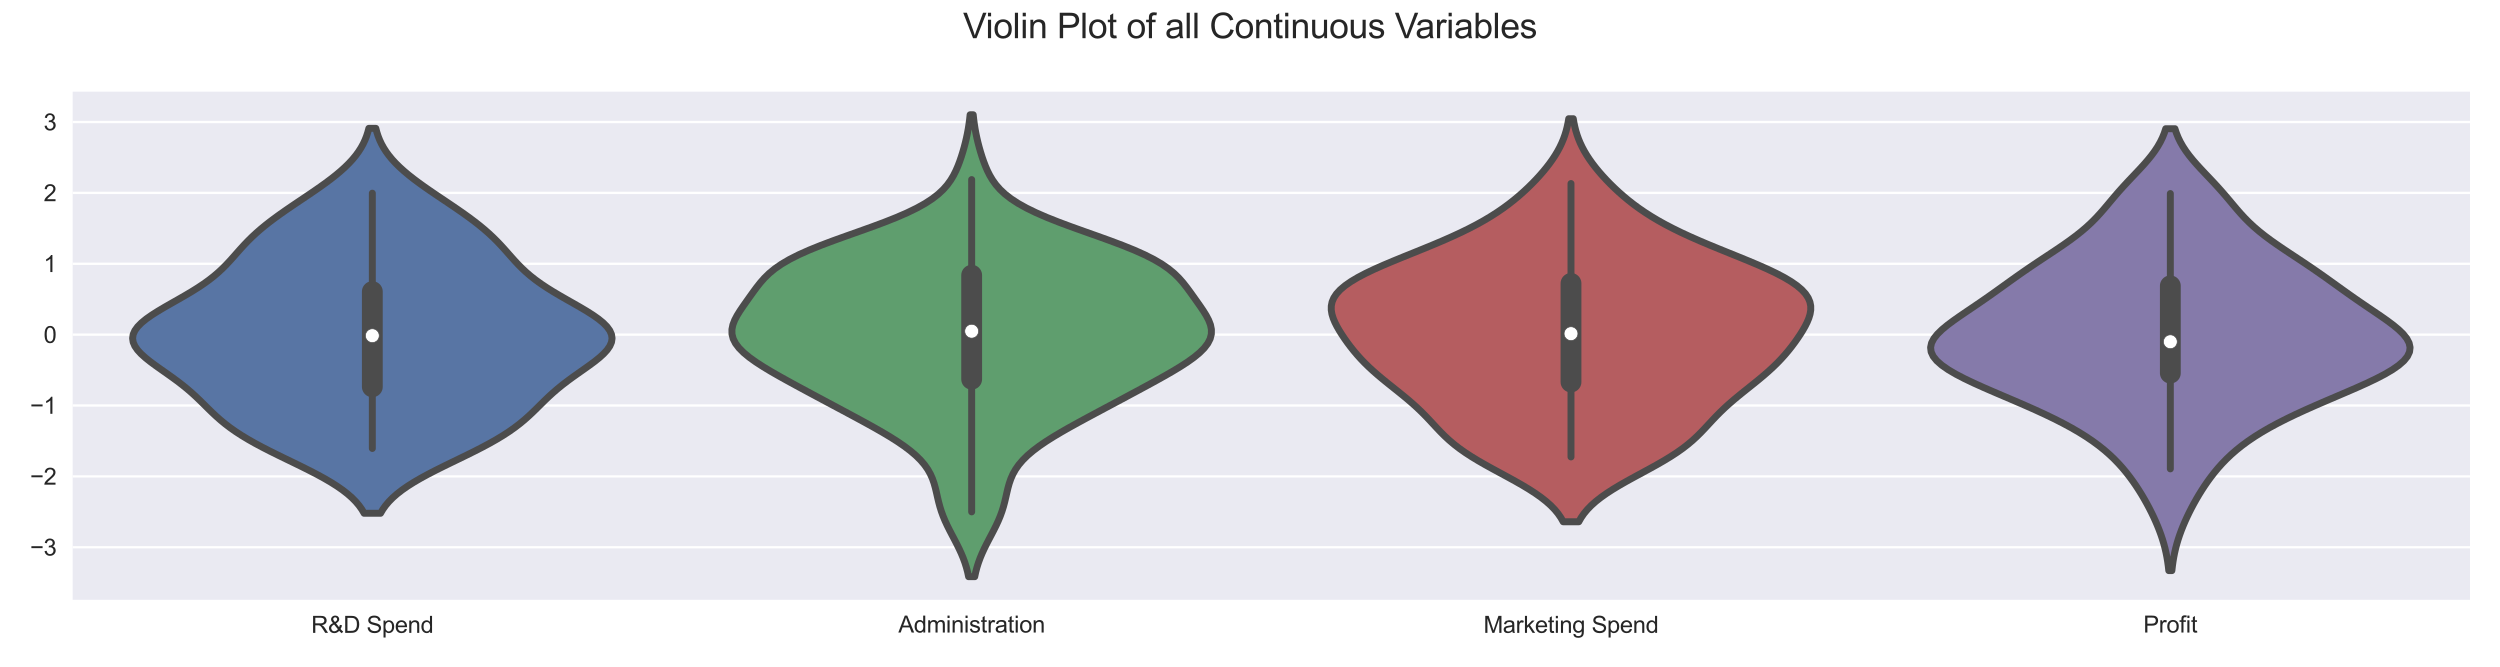 <?xml version="1.0" encoding="utf-8" standalone="no"?>
<!DOCTYPE svg PUBLIC "-//W3C//DTD SVG 1.1//EN"
  "http://www.w3.org/Graphics/SVG/1.1/DTD/svg11.dtd">
<svg height="288pt" version="1.1" viewBox="0 0 1080 288" width="1080pt" xmlns="http://www.w3.org/2000/svg" xmlns:xlink="http://www.w3.org/1999/xlink">
 <defs>
  <style type="text/css">*{stroke-linecap:butt;stroke-linejoin:round;}</style>
 </defs>
 <g id="figure_1">
  <g id="patch_1">
   <path d="M 0 288 
L 1080 288 
L 1080 0 
L 0 0 
z
" style="fill:#ffffff;"/>
  </g>
  <g id="axes_1">
   <g id="patch_2">
    <path d="M 31.39 259.108 
L 1067.04 259.108 
L 1067.04 39.6 
L 31.39 39.6 
z
" style="fill:#eaeaf2;"/>
   </g>
   <g id="matplotlib.axis_1">
    <g id="xtick_1">
     <g id="text_1">
      <!-- R&amp;D Spend -->
      <g style="fill:#262626;" transform="translate(134.443 273.387)scale(0.1 -0.1)">
       <defs>
        <path d="M 503 0 
L 503 4581 
L 2534 4581 
Q 3147 4581 3465 4457 
Q 3784 4334 3975 4021 
Q 4166 3709 4166 3331 
Q 4166 2844 3850 2509 
Q 3534 2175 2875 2084 
Q 3116 1969 3241 1856 
Q 3506 1613 3744 1247 
L 4541 0 
L 3778 0 
L 3172 953 
Q 2906 1366 2734 1584 
Q 2563 1803 2427 1890 
Q 2291 1978 2150 2013 
Q 2047 2034 1813 2034 
L 1109 2034 
L 1109 0 
L 503 0 
z
M 1109 2559 
L 2413 2559 
Q 2828 2559 3062 2645 
Q 3297 2731 3419 2920 
Q 3541 3109 3541 3331 
Q 3541 3656 3305 3865 
Q 3069 4075 2559 4075 
L 1109 4075 
L 1109 2559 
z
" id="ArialMT-52" transform="scale(0.016)"/>
        <path d="M 3041 541 
Q 2763 231 2434 76 
Q 2106 -78 1725 -78 
Q 1022 -78 609 397 
Q 275 784 275 1263 
Q 275 1688 548 2030 
Q 822 2372 1366 2631 
Q 1056 2988 953 3209 
Q 850 3431 850 3638 
Q 850 4050 1173 4354 
Q 1497 4659 1988 4659 
Q 2456 4659 2754 4371 
Q 3053 4084 3053 3681 
Q 3053 3028 2188 2566 
L 3009 1519 
Q 3150 1794 3228 2156 
L 3813 2031 
Q 3663 1431 3406 1044 
Q 3722 625 4122 341 
L 3744 -106 
Q 3403 113 3041 541 
z
M 1897 2928 
Q 2263 3144 2370 3306 
Q 2478 3469 2478 3666 
Q 2478 3900 2329 4048 
Q 2181 4197 1959 4197 
Q 1731 4197 1579 4050 
Q 1428 3903 1428 3691 
Q 1428 3584 1483 3467 
Q 1538 3350 1647 3219 
L 1897 2928 
z
M 2688 984 
L 1656 2263 
Q 1200 1991 1040 1758 
Q 881 1525 881 1297 
Q 881 1019 1103 719 
Q 1325 419 1731 419 
Q 1984 419 2254 576 
Q 2525 734 2688 984 
z
" id="ArialMT-26" transform="scale(0.016)"/>
        <path d="M 494 0 
L 494 4581 
L 2072 4581 
Q 2606 4581 2888 4516 
Q 3281 4425 3559 4188 
Q 3922 3881 4101 3404 
Q 4281 2928 4281 2316 
Q 4281 1794 4159 1391 
Q 4038 988 3847 723 
Q 3656 459 3429 307 
Q 3203 156 2883 78 
Q 2563 0 2147 0 
L 494 0 
z
M 1100 541 
L 2078 541 
Q 2531 541 2789 625 
Q 3047 709 3200 863 
Q 3416 1078 3536 1442 
Q 3656 1806 3656 2325 
Q 3656 3044 3420 3430 
Q 3184 3816 2847 3947 
Q 2603 4041 2063 4041 
L 1100 4041 
L 1100 541 
z
" id="ArialMT-44" transform="scale(0.016)"/>
        <path id="ArialMT-20" transform="scale(0.016)"/>
        <path d="M 288 1472 
L 859 1522 
Q 900 1178 1048 958 
Q 1197 738 1509 602 
Q 1822 466 2213 466 
Q 2559 466 2825 569 
Q 3091 672 3220 851 
Q 3350 1031 3350 1244 
Q 3350 1459 3225 1620 
Q 3100 1781 2813 1891 
Q 2628 1963 1997 2114 
Q 1366 2266 1113 2400 
Q 784 2572 623 2826 
Q 463 3081 463 3397 
Q 463 3744 659 4045 
Q 856 4347 1234 4503 
Q 1613 4659 2075 4659 
Q 2584 4659 2973 4495 
Q 3363 4331 3572 4012 
Q 3781 3694 3797 3291 
L 3216 3247 
Q 3169 3681 2898 3903 
Q 2628 4125 2100 4125 
Q 1550 4125 1298 3923 
Q 1047 3722 1047 3438 
Q 1047 3191 1225 3031 
Q 1400 2872 2139 2705 
Q 2878 2538 3153 2413 
Q 3553 2228 3743 1945 
Q 3934 1663 3934 1294 
Q 3934 928 3725 604 
Q 3516 281 3123 101 
Q 2731 -78 2241 -78 
Q 1619 -78 1198 103 
Q 778 284 539 648 
Q 300 1013 288 1472 
z
" id="ArialMT-53" transform="scale(0.016)"/>
        <path d="M 422 -1272 
L 422 3319 
L 934 3319 
L 934 2888 
Q 1116 3141 1344 3267 
Q 1572 3394 1897 3394 
Q 2322 3394 2647 3175 
Q 2972 2956 3137 2557 
Q 3303 2159 3303 1684 
Q 3303 1175 3120 767 
Q 2938 359 2589 142 
Q 2241 -75 1856 -75 
Q 1575 -75 1351 44 
Q 1128 163 984 344 
L 984 -1272 
L 422 -1272 
z
M 931 1641 
Q 931 1000 1190 694 
Q 1450 388 1819 388 
Q 2194 388 2461 705 
Q 2728 1022 2728 1688 
Q 2728 2322 2467 2637 
Q 2206 2953 1844 2953 
Q 1484 2953 1207 2617 
Q 931 2281 931 1641 
z
" id="ArialMT-70" transform="scale(0.016)"/>
        <path d="M 2694 1069 
L 3275 997 
Q 3138 488 2766 206 
Q 2394 -75 1816 -75 
Q 1088 -75 661 373 
Q 234 822 234 1631 
Q 234 2469 665 2931 
Q 1097 3394 1784 3394 
Q 2450 3394 2872 2941 
Q 3294 2488 3294 1666 
Q 3294 1616 3291 1516 
L 816 1516 
Q 847 969 1125 678 
Q 1403 388 1819 388 
Q 2128 388 2347 550 
Q 2566 713 2694 1069 
z
M 847 1978 
L 2700 1978 
Q 2663 2397 2488 2606 
Q 2219 2931 1791 2931 
Q 1403 2931 1139 2672 
Q 875 2413 847 1978 
z
" id="ArialMT-65" transform="scale(0.016)"/>
        <path d="M 422 0 
L 422 3319 
L 928 3319 
L 928 2847 
Q 1294 3394 1984 3394 
Q 2284 3394 2536 3286 
Q 2788 3178 2913 3003 
Q 3038 2828 3088 2588 
Q 3119 2431 3119 2041 
L 3119 0 
L 2556 0 
L 2556 2019 
Q 2556 2363 2490 2533 
Q 2425 2703 2258 2804 
Q 2091 2906 1866 2906 
Q 1506 2906 1245 2678 
Q 984 2450 984 1813 
L 984 0 
L 422 0 
z
" id="ArialMT-6e" transform="scale(0.016)"/>
        <path d="M 2575 0 
L 2575 419 
Q 2259 -75 1647 -75 
Q 1250 -75 917 144 
Q 584 363 401 755 
Q 219 1147 219 1656 
Q 219 2153 384 2558 
Q 550 2963 881 3178 
Q 1213 3394 1622 3394 
Q 1922 3394 2156 3267 
Q 2391 3141 2538 2938 
L 2538 4581 
L 3097 4581 
L 3097 0 
L 2575 0 
z
M 797 1656 
Q 797 1019 1065 703 
Q 1334 388 1700 388 
Q 2069 388 2326 689 
Q 2584 991 2584 1609 
Q 2584 2291 2321 2609 
Q 2059 2928 1675 2928 
Q 1300 2928 1048 2622 
Q 797 2316 797 1656 
z
" id="ArialMT-64" transform="scale(0.016)"/>
       </defs>
       <use xlink:href="#ArialMT-52"/>
       <use x="72.217" xlink:href="#ArialMT-26"/>
       <use x="138.916" xlink:href="#ArialMT-44"/>
       <use x="211.133" xlink:href="#ArialMT-20"/>
       <use x="238.916" xlink:href="#ArialMT-53"/>
       <use x="305.615" xlink:href="#ArialMT-70"/>
       <use x="361.23" xlink:href="#ArialMT-65"/>
       <use x="416.846" xlink:href="#ArialMT-6e"/>
       <use x="472.461" xlink:href="#ArialMT-64"/>
      </g>
     </g>
    </g>
    <g id="xtick_2">
     <g id="text_2">
      <!-- Administration -->
      <g style="fill:#262626;" transform="translate(388.081 273.265)scale(0.1 -0.1)">
       <defs>
        <path d="M -9 0 
L 1750 4581 
L 2403 4581 
L 4278 0 
L 3588 0 
L 3053 1388 
L 1138 1388 
L 634 0 
L -9 0 
z
M 1313 1881 
L 2866 1881 
L 2388 3150 
Q 2169 3728 2063 4100 
Q 1975 3659 1816 3225 
L 1313 1881 
z
" id="ArialMT-41" transform="scale(0.016)"/>
        <path d="M 422 0 
L 422 3319 
L 925 3319 
L 925 2853 
Q 1081 3097 1340 3245 
Q 1600 3394 1931 3394 
Q 2300 3394 2536 3241 
Q 2772 3088 2869 2813 
Q 3263 3394 3894 3394 
Q 4388 3394 4653 3120 
Q 4919 2847 4919 2278 
L 4919 0 
L 4359 0 
L 4359 2091 
Q 4359 2428 4304 2576 
Q 4250 2725 4106 2815 
Q 3963 2906 3769 2906 
Q 3419 2906 3187 2673 
Q 2956 2441 2956 1928 
L 2956 0 
L 2394 0 
L 2394 2156 
Q 2394 2531 2256 2718 
Q 2119 2906 1806 2906 
Q 1569 2906 1367 2781 
Q 1166 2656 1075 2415 
Q 984 2175 984 1722 
L 984 0 
L 422 0 
z
" id="ArialMT-6d" transform="scale(0.016)"/>
        <path d="M 425 3934 
L 425 4581 
L 988 4581 
L 988 3934 
L 425 3934 
z
M 425 0 
L 425 3319 
L 988 3319 
L 988 0 
L 425 0 
z
" id="ArialMT-69" transform="scale(0.016)"/>
        <path d="M 197 991 
L 753 1078 
Q 800 744 1014 566 
Q 1228 388 1613 388 
Q 2000 388 2187 545 
Q 2375 703 2375 916 
Q 2375 1106 2209 1216 
Q 2094 1291 1634 1406 
Q 1016 1563 777 1677 
Q 538 1791 414 1992 
Q 291 2194 291 2438 
Q 291 2659 392 2848 
Q 494 3038 669 3163 
Q 800 3259 1026 3326 
Q 1253 3394 1513 3394 
Q 1903 3394 2198 3281 
Q 2494 3169 2634 2976 
Q 2775 2784 2828 2463 
L 2278 2388 
Q 2241 2644 2061 2787 
Q 1881 2931 1553 2931 
Q 1166 2931 1000 2803 
Q 834 2675 834 2503 
Q 834 2394 903 2306 
Q 972 2216 1119 2156 
Q 1203 2125 1616 2013 
Q 2213 1853 2448 1751 
Q 2684 1650 2818 1456 
Q 2953 1263 2953 975 
Q 2953 694 2789 445 
Q 2625 197 2315 61 
Q 2006 -75 1616 -75 
Q 969 -75 630 194 
Q 291 463 197 991 
z
" id="ArialMT-73" transform="scale(0.016)"/>
        <path d="M 1650 503 
L 1731 6 
Q 1494 -44 1306 -44 
Q 1000 -44 831 53 
Q 663 150 594 308 
Q 525 466 525 972 
L 525 2881 
L 113 2881 
L 113 3319 
L 525 3319 
L 525 4141 
L 1084 4478 
L 1084 3319 
L 1650 3319 
L 1650 2881 
L 1084 2881 
L 1084 941 
Q 1084 700 1114 631 
Q 1144 563 1211 522 
Q 1278 481 1403 481 
Q 1497 481 1650 503 
z
" id="ArialMT-74" transform="scale(0.016)"/>
        <path d="M 416 0 
L 416 3319 
L 922 3319 
L 922 2816 
Q 1116 3169 1280 3281 
Q 1444 3394 1641 3394 
Q 1925 3394 2219 3213 
L 2025 2691 
Q 1819 2813 1613 2813 
Q 1428 2813 1281 2702 
Q 1134 2591 1072 2394 
Q 978 2094 978 1738 
L 978 0 
L 416 0 
z
" id="ArialMT-72" transform="scale(0.016)"/>
        <path d="M 2588 409 
Q 2275 144 1986 34 
Q 1697 -75 1366 -75 
Q 819 -75 525 192 
Q 231 459 231 875 
Q 231 1119 342 1320 
Q 453 1522 633 1644 
Q 813 1766 1038 1828 
Q 1203 1872 1538 1913 
Q 2219 1994 2541 2106 
Q 2544 2222 2544 2253 
Q 2544 2597 2384 2738 
Q 2169 2928 1744 2928 
Q 1347 2928 1158 2789 
Q 969 2650 878 2297 
L 328 2372 
Q 403 2725 575 2942 
Q 747 3159 1072 3276 
Q 1397 3394 1825 3394 
Q 2250 3394 2515 3294 
Q 2781 3194 2906 3042 
Q 3031 2891 3081 2659 
Q 3109 2516 3109 2141 
L 3109 1391 
Q 3109 606 3145 398 
Q 3181 191 3288 0 
L 2700 0 
Q 2613 175 2588 409 
z
M 2541 1666 
Q 2234 1541 1622 1453 
Q 1275 1403 1131 1340 
Q 988 1278 909 1158 
Q 831 1038 831 891 
Q 831 666 1001 516 
Q 1172 366 1500 366 
Q 1825 366 2078 508 
Q 2331 650 2450 897 
Q 2541 1088 2541 1459 
L 2541 1666 
z
" id="ArialMT-61" transform="scale(0.016)"/>
        <path d="M 213 1659 
Q 213 2581 725 3025 
Q 1153 3394 1769 3394 
Q 2453 3394 2887 2945 
Q 3322 2497 3322 1706 
Q 3322 1066 3130 698 
Q 2938 331 2570 128 
Q 2203 -75 1769 -75 
Q 1072 -75 642 372 
Q 213 819 213 1659 
z
M 791 1659 
Q 791 1022 1069 705 
Q 1347 388 1769 388 
Q 2188 388 2466 706 
Q 2744 1025 2744 1678 
Q 2744 2294 2464 2611 
Q 2184 2928 1769 2928 
Q 1347 2928 1069 2612 
Q 791 2297 791 1659 
z
" id="ArialMT-6f" transform="scale(0.016)"/>
       </defs>
       <use xlink:href="#ArialMT-41"/>
       <use x="66.699" xlink:href="#ArialMT-64"/>
       <use x="122.314" xlink:href="#ArialMT-6d"/>
       <use x="205.615" xlink:href="#ArialMT-69"/>
       <use x="227.832" xlink:href="#ArialMT-6e"/>
       <use x="283.447" xlink:href="#ArialMT-69"/>
       <use x="305.664" xlink:href="#ArialMT-73"/>
       <use x="355.664" xlink:href="#ArialMT-74"/>
       <use x="383.447" xlink:href="#ArialMT-72"/>
       <use x="416.748" xlink:href="#ArialMT-61"/>
       <use x="472.363" xlink:href="#ArialMT-74"/>
       <use x="500.146" xlink:href="#ArialMT-69"/>
       <use x="522.363" xlink:href="#ArialMT-6f"/>
       <use x="577.979" xlink:href="#ArialMT-6e"/>
      </g>
     </g>
    </g>
    <g id="xtick_3">
     <g id="text_3">
      <!-- Marketing Spend -->
      <g style="fill:#262626;" transform="translate(640.874 273.387)scale(0.1 -0.1)">
       <defs>
        <path d="M 475 0 
L 475 4581 
L 1388 4581 
L 2472 1338 
Q 2622 884 2691 659 
Q 2769 909 2934 1394 
L 4031 4581 
L 4847 4581 
L 4847 0 
L 4263 0 
L 4263 3834 
L 2931 0 
L 2384 0 
L 1059 3900 
L 1059 0 
L 475 0 
z
" id="ArialMT-4d" transform="scale(0.016)"/>
        <path d="M 425 0 
L 425 4581 
L 988 4581 
L 988 1969 
L 2319 3319 
L 3047 3319 
L 1778 2088 
L 3175 0 
L 2481 0 
L 1384 1697 
L 988 1316 
L 988 0 
L 425 0 
z
" id="ArialMT-6b" transform="scale(0.016)"/>
        <path d="M 319 -275 
L 866 -356 
Q 900 -609 1056 -725 
Q 1266 -881 1628 -881 
Q 2019 -881 2231 -725 
Q 2444 -569 2519 -288 
Q 2563 -116 2559 434 
Q 2191 0 1641 0 
Q 956 0 581 494 
Q 206 988 206 1678 
Q 206 2153 378 2554 
Q 550 2956 876 3175 
Q 1203 3394 1644 3394 
Q 2231 3394 2613 2919 
L 2613 3319 
L 3131 3319 
L 3131 450 
Q 3131 -325 2973 -648 
Q 2816 -972 2473 -1159 
Q 2131 -1347 1631 -1347 
Q 1038 -1347 672 -1080 
Q 306 -813 319 -275 
z
M 784 1719 
Q 784 1066 1043 766 
Q 1303 466 1694 466 
Q 2081 466 2343 764 
Q 2606 1063 2606 1700 
Q 2606 2309 2336 2618 
Q 2066 2928 1684 2928 
Q 1309 2928 1046 2623 
Q 784 2319 784 1719 
z
" id="ArialMT-67" transform="scale(0.016)"/>
       </defs>
       <use xlink:href="#ArialMT-4d"/>
       <use x="83.301" xlink:href="#ArialMT-61"/>
       <use x="138.916" xlink:href="#ArialMT-72"/>
       <use x="172.217" xlink:href="#ArialMT-6b"/>
       <use x="222.217" xlink:href="#ArialMT-65"/>
       <use x="277.832" xlink:href="#ArialMT-74"/>
       <use x="305.615" xlink:href="#ArialMT-69"/>
       <use x="327.832" xlink:href="#ArialMT-6e"/>
       <use x="383.447" xlink:href="#ArialMT-67"/>
       <use x="439.062" xlink:href="#ArialMT-20"/>
       <use x="466.846" xlink:href="#ArialMT-53"/>
       <use x="533.545" xlink:href="#ArialMT-70"/>
       <use x="589.16" xlink:href="#ArialMT-65"/>
       <use x="644.775" xlink:href="#ArialMT-6e"/>
       <use x="700.391" xlink:href="#ArialMT-64"/>
      </g>
     </g>
    </g>
    <g id="xtick_4">
     <g id="text_4">
      <!-- Profit -->
      <g style="fill:#262626;" transform="translate(925.914 273.265)scale(0.1 -0.1)">
       <defs>
        <path d="M 494 0 
L 494 4581 
L 2222 4581 
Q 2678 4581 2919 4538 
Q 3256 4481 3484 4323 
Q 3713 4166 3852 3881 
Q 3991 3597 3991 3256 
Q 3991 2672 3619 2267 
Q 3247 1863 2275 1863 
L 1100 1863 
L 1100 0 
L 494 0 
z
M 1100 2403 
L 2284 2403 
Q 2872 2403 3119 2622 
Q 3366 2841 3366 3238 
Q 3366 3525 3220 3729 
Q 3075 3934 2838 4000 
Q 2684 4041 2272 4041 
L 1100 4041 
L 1100 2403 
z
" id="ArialMT-50" transform="scale(0.016)"/>
        <path d="M 556 0 
L 556 2881 
L 59 2881 
L 59 3319 
L 556 3319 
L 556 3672 
Q 556 4006 616 4169 
Q 697 4388 901 4523 
Q 1106 4659 1475 4659 
Q 1713 4659 2000 4603 
L 1916 4113 
Q 1741 4144 1584 4144 
Q 1328 4144 1222 4034 
Q 1116 3925 1116 3625 
L 1116 3319 
L 1763 3319 
L 1763 2881 
L 1116 2881 
L 1116 0 
L 556 0 
z
" id="ArialMT-66" transform="scale(0.016)"/>
       </defs>
       <use xlink:href="#ArialMT-50"/>
       <use x="66.699" xlink:href="#ArialMT-72"/>
       <use x="100" xlink:href="#ArialMT-6f"/>
       <use x="155.615" xlink:href="#ArialMT-66"/>
       <use x="183.398" xlink:href="#ArialMT-69"/>
       <use x="205.615" xlink:href="#ArialMT-74"/>
      </g>
     </g>
    </g>
   </g>
   <g id="matplotlib.axis_2">
    <g id="ytick_1">
     <g id="line2d_1">
      <path clip-path="url(#pd5a4f7505c)" d="M 31.39 236.417 
L 1067.04 236.417 
" style="fill:none;stroke:#ffffff;stroke-linecap:round;"/>
     </g>
     <g id="text_5">
      <!-- −3 -->
      <g style="fill:#262626;" transform="translate(12.988 239.996)scale(0.1 -0.1)">
       <defs>
        <path d="M 3381 1997 
L 356 1997 
L 356 2522 
L 3381 2522 
L 3381 1997 
z
" id="ArialMT-2212" transform="scale(0.016)"/>
        <path d="M 269 1209 
L 831 1284 
Q 928 806 1161 595 
Q 1394 384 1728 384 
Q 2125 384 2398 659 
Q 2672 934 2672 1341 
Q 2672 1728 2419 1979 
Q 2166 2231 1775 2231 
Q 1616 2231 1378 2169 
L 1441 2663 
Q 1497 2656 1531 2656 
Q 1891 2656 2178 2843 
Q 2466 3031 2466 3422 
Q 2466 3731 2256 3934 
Q 2047 4138 1716 4138 
Q 1388 4138 1169 3931 
Q 950 3725 888 3313 
L 325 3413 
Q 428 3978 793 4289 
Q 1159 4600 1703 4600 
Q 2078 4600 2393 4439 
Q 2709 4278 2876 4000 
Q 3044 3722 3044 3409 
Q 3044 3113 2884 2869 
Q 2725 2625 2413 2481 
Q 2819 2388 3044 2092 
Q 3269 1797 3269 1353 
Q 3269 753 2831 336 
Q 2394 -81 1725 -81 
Q 1122 -81 723 278 
Q 325 638 269 1209 
z
" id="ArialMT-33" transform="scale(0.016)"/>
       </defs>
       <use xlink:href="#ArialMT-2212"/>
       <use x="58.398" xlink:href="#ArialMT-33"/>
      </g>
     </g>
    </g>
    <g id="ytick_2">
     <g id="line2d_2">
      <path clip-path="url(#pd5a4f7505c)" d="M 31.39 205.801 
L 1067.04 205.801 
" style="fill:none;stroke:#ffffff;stroke-linecap:round;"/>
     </g>
     <g id="text_6">
      <!-- −2 -->
      <g style="fill:#262626;" transform="translate(12.988 209.379)scale(0.1 -0.1)">
       <defs>
        <path d="M 3222 541 
L 3222 0 
L 194 0 
Q 188 203 259 391 
Q 375 700 629 1000 
Q 884 1300 1366 1694 
Q 2113 2306 2375 2664 
Q 2638 3022 2638 3341 
Q 2638 3675 2398 3904 
Q 2159 4134 1775 4134 
Q 1369 4134 1125 3890 
Q 881 3647 878 3216 
L 300 3275 
Q 359 3922 746 4261 
Q 1134 4600 1788 4600 
Q 2447 4600 2831 4234 
Q 3216 3869 3216 3328 
Q 3216 3053 3103 2787 
Q 2991 2522 2730 2228 
Q 2469 1934 1863 1422 
Q 1356 997 1212 845 
Q 1069 694 975 541 
L 3222 541 
z
" id="ArialMT-32" transform="scale(0.016)"/>
       </defs>
       <use xlink:href="#ArialMT-2212"/>
       <use x="58.398" xlink:href="#ArialMT-32"/>
      </g>
     </g>
    </g>
    <g id="ytick_3">
     <g id="line2d_3">
      <path clip-path="url(#pd5a4f7505c)" d="M 31.39 175.184 
L 1067.04 175.184 
" style="fill:none;stroke:#ffffff;stroke-linecap:round;"/>
     </g>
     <g id="text_7">
      <!-- −1 -->
      <g style="fill:#262626;" transform="translate(12.988 178.763)scale(0.1 -0.1)">
       <defs>
        <path d="M 2384 0 
L 1822 0 
L 1822 3584 
Q 1619 3391 1289 3197 
Q 959 3003 697 2906 
L 697 3450 
Q 1169 3672 1522 3987 
Q 1875 4303 2022 4600 
L 2384 4600 
L 2384 0 
z
" id="ArialMT-31" transform="scale(0.016)"/>
       </defs>
       <use xlink:href="#ArialMT-2212"/>
       <use x="58.398" xlink:href="#ArialMT-31"/>
      </g>
     </g>
    </g>
    <g id="ytick_4">
     <g id="line2d_4">
      <path clip-path="url(#pd5a4f7505c)" d="M 31.39 144.567 
L 1067.04 144.567 
" style="fill:none;stroke:#ffffff;stroke-linecap:round;"/>
     </g>
     <g id="text_8">
      <!-- 0 -->
      <g style="fill:#262626;" transform="translate(18.829 148.146)scale(0.1 -0.1)">
       <defs>
        <path d="M 266 2259 
Q 266 3072 433 3567 
Q 600 4063 929 4331 
Q 1259 4600 1759 4600 
Q 2128 4600 2406 4451 
Q 2684 4303 2865 4023 
Q 3047 3744 3150 3342 
Q 3253 2941 3253 2259 
Q 3253 1453 3087 958 
Q 2922 463 2592 192 
Q 2263 -78 1759 -78 
Q 1097 -78 719 397 
Q 266 969 266 2259 
z
M 844 2259 
Q 844 1131 1108 757 
Q 1372 384 1759 384 
Q 2147 384 2411 759 
Q 2675 1134 2675 2259 
Q 2675 3391 2411 3762 
Q 2147 4134 1753 4134 
Q 1366 4134 1134 3806 
Q 844 3388 844 2259 
z
" id="ArialMT-30" transform="scale(0.016)"/>
       </defs>
       <use xlink:href="#ArialMT-30"/>
      </g>
     </g>
    </g>
    <g id="ytick_5">
     <g id="line2d_5">
      <path clip-path="url(#pd5a4f7505c)" d="M 31.39 113.95 
L 1067.04 113.95 
" style="fill:none;stroke:#ffffff;stroke-linecap:round;"/>
     </g>
     <g id="text_9">
      <!-- 1 -->
      <g style="fill:#262626;" transform="translate(18.829 117.529)scale(0.1 -0.1)">
       <use xlink:href="#ArialMT-31"/>
      </g>
     </g>
    </g>
    <g id="ytick_6">
     <g id="line2d_6">
      <path clip-path="url(#pd5a4f7505c)" d="M 31.39 83.334 
L 1067.04 83.334 
" style="fill:none;stroke:#ffffff;stroke-linecap:round;"/>
     </g>
     <g id="text_10">
      <!-- 2 -->
      <g style="fill:#262626;" transform="translate(18.829 86.913)scale(0.1 -0.1)">
       <use xlink:href="#ArialMT-32"/>
      </g>
     </g>
    </g>
    <g id="ytick_7">
     <g id="line2d_7">
      <path clip-path="url(#pd5a4f7505c)" d="M 31.39 52.717 
L 1067.04 52.717 
" style="fill:none;stroke:#ffffff;stroke-linecap:round;"/>
     </g>
     <g id="text_11">
      <!-- 3 -->
      <g style="fill:#262626;" transform="translate(18.829 56.296)scale(0.1 -0.1)">
       <use xlink:href="#ArialMT-33"/>
      </g>
     </g>
    </g>
   </g>
   <g id="PolyCollection_1">
    <defs>
     <path d="M 164.387 -66.258 
L 157.306 -66.258 
L 156.313 -67.938 
L 155.116 -69.618 
L 153.696 -71.297 
L 152.037 -72.977 
L 150.127 -74.657 
L 147.962 -76.337 
L 145.543 -78.016 
L 142.882 -79.696 
L 139.998 -81.376 
L 136.918 -83.056 
L 133.676 -84.735 
L 130.314 -86.415 
L 126.876 -88.095 
L 123.409 -89.774 
L 119.962 -91.454 
L 116.578 -93.134 
L 113.301 -94.814 
L 110.164 -96.493 
L 107.196 -98.173 
L 104.415 -99.853 
L 101.83 -101.532 
L 99.441 -103.212 
L 97.239 -104.892 
L 95.203 -106.572 
L 93.308 -108.251 
L 91.519 -109.931 
L 89.798 -111.611 
L 88.105 -113.29 
L 86.399 -114.97 
L 84.642 -116.65 
L 82.801 -118.33 
L 80.852 -120.009 
L 78.784 -121.689 
L 76.597 -123.369 
L 74.306 -125.049 
L 71.942 -126.728 
L 69.548 -128.408 
L 67.183 -130.088 
L 64.914 -131.767 
L 62.813 -133.447 
L 60.956 -135.127 
L 59.415 -136.807 
L 58.256 -138.486 
L 57.532 -140.166 
L 57.281 -141.846 
L 57.525 -143.525 
L 58.266 -145.205 
L 59.485 -146.885 
L 61.15 -148.565 
L 63.208 -150.244 
L 65.598 -151.924 
L 68.246 -153.604 
L 71.075 -155.284 
L 74.009 -156.963 
L 76.972 -158.643 
L 79.899 -160.323 
L 82.731 -162.002 
L 85.425 -163.682 
L 87.947 -165.362 
L 90.283 -167.042 
L 92.427 -168.721 
L 94.389 -170.401 
L 96.189 -172.081 
L 97.855 -173.76 
L 99.422 -175.44 
L 100.926 -177.12 
L 102.407 -178.8 
L 103.899 -180.479 
L 105.434 -182.159 
L 107.041 -183.839 
L 108.738 -185.518 
L 110.541 -187.198 
L 112.457 -188.878 
L 114.486 -190.558 
L 116.626 -192.237 
L 118.867 -193.917 
L 121.196 -195.597 
L 123.597 -197.277 
L 126.054 -198.956 
L 128.544 -200.636 
L 131.049 -202.316 
L 133.545 -203.995 
L 136.011 -205.675 
L 138.424 -207.355 
L 140.763 -209.035 
L 143.008 -210.714 
L 145.14 -212.394 
L 147.144 -214.074 
L 149.006 -215.753 
L 150.717 -217.433 
L 152.269 -219.113 
L 153.66 -220.793 
L 154.891 -222.472 
L 155.967 -224.152 
L 156.894 -225.832 
L 157.683 -227.511 
L 158.344 -229.191 
L 158.891 -230.871 
L 159.338 -232.551 
L 162.355 -232.551 
L 162.355 -232.551 
L 162.801 -230.871 
L 163.348 -229.191 
L 164.01 -227.511 
L 164.798 -225.832 
L 165.726 -224.152 
L 166.801 -222.472 
L 168.032 -220.793 
L 169.424 -219.113 
L 170.976 -217.433 
L 172.686 -215.753 
L 174.548 -214.074 
L 176.552 -212.394 
L 178.685 -210.714 
L 180.93 -209.035 
L 183.269 -207.355 
L 185.682 -205.675 
L 188.147 -203.995 
L 190.644 -202.316 
L 193.148 -200.636 
L 195.639 -198.956 
L 198.095 -197.277 
L 200.497 -195.597 
L 202.826 -193.917 
L 205.067 -192.237 
L 207.206 -190.558 
L 209.236 -188.878 
L 211.152 -187.198 
L 212.954 -185.518 
L 214.652 -183.839 
L 216.258 -182.159 
L 217.794 -180.479 
L 219.286 -178.8 
L 220.766 -177.12 
L 222.271 -175.44 
L 223.838 -173.76 
L 225.504 -172.081 
L 227.304 -170.401 
L 229.266 -168.721 
L 231.41 -167.042 
L 233.745 -165.362 
L 236.268 -163.682 
L 238.961 -162.002 
L 241.793 -160.323 
L 244.72 -158.643 
L 247.684 -156.963 
L 250.617 -155.284 
L 253.447 -153.604 
L 256.095 -151.924 
L 258.484 -150.244 
L 260.543 -148.565 
L 262.207 -146.885 
L 263.427 -145.205 
L 264.167 -143.525 
L 264.411 -141.846 
L 264.161 -140.166 
L 263.437 -138.486 
L 262.277 -136.807 
L 260.737 -135.127 
L 258.88 -133.447 
L 256.779 -131.767 
L 254.509 -130.088 
L 252.144 -128.408 
L 249.751 -126.728 
L 247.386 -125.049 
L 245.095 -123.369 
L 242.908 -121.689 
L 240.84 -120.009 
L 238.892 -118.33 
L 237.051 -116.65 
L 235.293 -114.97 
L 233.587 -113.29 
L 231.894 -111.611 
L 230.174 -109.931 
L 228.385 -108.251 
L 226.489 -106.572 
L 224.454 -104.892 
L 222.251 -103.212 
L 219.863 -101.532 
L 217.278 -99.853 
L 214.497 -98.173 
L 211.528 -96.493 
L 208.392 -94.814 
L 205.114 -93.134 
L 201.731 -91.454 
L 198.283 -89.774 
L 194.817 -88.095 
L 191.378 -86.415 
L 188.016 -84.735 
L 184.774 -83.056 
L 181.694 -81.376 
L 178.81 -79.696 
L 176.149 -78.016 
L 173.731 -76.337 
L 171.565 -74.657 
L 169.655 -72.977 
L 167.996 -71.297 
L 166.576 -69.618 
L 165.38 -67.938 
L 164.387 -66.258 
z
" id="m42eeb39d46" style="stroke:#4c4c4c;stroke-width:3;"/>
    </defs>
    <g clip-path="url(#pd5a4f7505c)">
     <use style="fill:#5875a4;stroke:#4c4c4c;stroke-width:3;" x="0" xlink:href="#m42eeb39d46" y="288"/>
    </g>
   </g>
   <g id="PolyCollection_2">
    <defs>
     <path d="M 421.078 -38.87 
L 418.44 -38.87 
L 418.005 -40.886 
L 417.472 -42.901 
L 416.837 -44.917 
L 416.096 -46.933 
L 415.256 -48.949 
L 414.327 -50.964 
L 413.328 -52.98 
L 412.283 -54.996 
L 411.22 -57.011 
L 410.171 -59.027 
L 409.168 -61.043 
L 408.237 -63.058 
L 407.4 -65.074 
L 406.666 -67.09 
L 406.036 -69.105 
L 405.496 -71.121 
L 405.017 -73.137 
L 404.561 -75.152 
L 404.08 -77.168 
L 403.518 -79.184 
L 402.818 -81.199 
L 401.925 -83.215 
L 400.79 -85.231 
L 399.372 -87.246 
L 397.645 -89.262 
L 395.595 -91.278 
L 393.224 -93.293 
L 390.55 -95.309 
L 387.599 -97.325 
L 384.409 -99.34 
L 381.024 -101.356 
L 377.489 -103.372 
L 373.847 -105.388 
L 370.134 -107.403 
L 366.382 -109.419 
L 362.611 -111.435 
L 358.836 -113.45 
L 355.064 -115.466 
L 351.299 -117.482 
L 347.548 -119.497 
L 343.819 -121.513 
L 340.13 -123.529 
L 336.51 -125.544 
L 333.001 -127.56 
L 329.658 -129.576 
L 326.545 -131.591 
L 323.732 -133.607 
L 321.289 -135.623 
L 319.278 -137.638 
L 317.748 -139.654 
L 316.727 -141.67 
L 316.217 -143.685 
L 316.194 -145.701 
L 316.607 -147.717 
L 317.387 -149.732 
L 318.448 -151.748 
L 319.702 -153.764 
L 321.07 -155.78 
L 322.489 -157.795 
L 323.923 -159.811 
L 325.368 -161.827 
L 326.854 -163.842 
L 328.443 -165.858 
L 330.218 -167.874 
L 332.278 -169.889 
L 334.721 -171.905 
L 337.631 -173.921 
L 341.067 -175.936 
L 345.051 -177.952 
L 349.564 -179.968 
L 354.546 -181.983 
L 359.897 -183.999 
L 365.487 -186.015 
L 371.169 -188.03 
L 376.787 -190.046 
L 382.197 -192.062 
L 387.273 -194.077 
L 391.915 -196.093 
L 396.059 -198.109 
L 399.675 -200.124 
L 402.765 -202.14 
L 405.359 -204.156 
L 407.508 -206.172 
L 409.275 -208.187 
L 410.727 -210.203 
L 411.93 -212.219 
L 412.943 -214.234 
L 413.816 -216.25 
L 414.586 -218.266 
L 415.278 -220.281 
L 415.908 -222.297 
L 416.486 -224.313 
L 417.013 -226.328 
L 417.49 -228.344 
L 417.914 -230.36 
L 418.285 -232.375 
L 418.602 -234.391 
L 418.869 -236.407 
L 419.087 -238.422 
L 420.431 -238.422 
L 420.431 -238.422 
L 420.649 -236.407 
L 420.915 -234.391 
L 421.233 -232.375 
L 421.604 -230.36 
L 422.028 -228.344 
L 422.504 -226.328 
L 423.032 -224.313 
L 423.609 -222.297 
L 424.24 -220.281 
L 424.932 -218.266 
L 425.701 -216.25 
L 426.574 -214.234 
L 427.588 -212.219 
L 428.791 -210.203 
L 430.243 -208.187 
L 432.009 -206.172 
L 434.158 -204.156 
L 436.753 -202.14 
L 439.843 -200.124 
L 443.459 -198.109 
L 447.603 -196.093 
L 452.245 -194.077 
L 457.32 -192.062 
L 462.73 -190.046 
L 468.349 -188.03 
L 474.03 -186.015 
L 479.62 -183.999 
L 484.971 -181.983 
L 489.953 -179.968 
L 494.467 -177.952 
L 498.451 -175.936 
L 501.887 -173.921 
L 504.797 -171.905 
L 507.239 -169.889 
L 509.299 -167.874 
L 511.075 -165.858 
L 512.663 -163.842 
L 514.149 -161.827 
L 515.594 -159.811 
L 517.028 -157.795 
L 518.447 -155.78 
L 519.815 -153.764 
L 521.07 -151.748 
L 522.131 -149.732 
L 522.91 -147.717 
L 523.324 -145.701 
L 523.301 -143.685 
L 522.791 -141.67 
L 521.769 -139.654 
L 520.24 -137.638 
L 518.229 -135.623 
L 515.786 -133.607 
L 512.972 -131.591 
L 509.859 -129.576 
L 506.516 -127.56 
L 503.008 -125.544 
L 499.388 -123.529 
L 495.699 -121.513 
L 491.97 -119.497 
L 488.218 -117.482 
L 484.454 -115.466 
L 480.682 -113.45 
L 476.907 -111.435 
L 473.136 -109.419 
L 469.383 -107.403 
L 465.671 -105.388 
L 462.028 -103.372 
L 458.493 -101.356 
L 455.108 -99.34 
L 451.919 -97.325 
L 448.968 -95.309 
L 446.293 -93.293 
L 443.923 -91.278 
L 441.873 -89.262 
L 440.145 -87.246 
L 438.728 -85.231 
L 437.592 -83.215 
L 436.7 -81.199 
L 436 -79.184 
L 435.438 -77.168 
L 434.957 -75.152 
L 434.501 -73.137 
L 434.022 -71.121 
L 433.481 -69.105 
L 432.851 -67.09 
L 432.118 -65.074 
L 431.281 -63.058 
L 430.35 -61.043 
L 429.346 -59.027 
L 428.298 -57.011 
L 427.235 -54.996 
L 426.189 -52.98 
L 425.19 -50.964 
L 424.261 -48.949 
L 423.421 -46.933 
L 422.681 -44.917 
L 422.045 -42.901 
L 421.513 -40.886 
L 421.078 -38.87 
z
" id="m62520bba08" style="stroke:#4c4c4c;stroke-width:3;"/>
    </defs>
    <g clip-path="url(#pd5a4f7505c)">
     <use style="fill:#5f9e6e;stroke:#4c4c4c;stroke-width:3;" x="0" xlink:href="#m62520bba08" y="288"/>
    </g>
   </g>
   <g id="PolyCollection_3">
    <defs>
     <path d="M 682.039 -62.598 
L 675.303 -62.598 
L 674.302 -64.357 
L 673.085 -66.116 
L 671.63 -67.874 
L 669.922 -69.633 
L 667.949 -71.392 
L 665.713 -73.151 
L 663.222 -74.91 
L 660.497 -76.668 
L 657.569 -78.427 
L 654.482 -80.186 
L 651.284 -81.945 
L 648.035 -83.704 
L 644.792 -85.462 
L 641.614 -87.221 
L 638.554 -88.98 
L 635.657 -90.739 
L 632.954 -92.498 
L 630.463 -94.256 
L 628.185 -96.015 
L 626.108 -97.774 
L 624.204 -99.533 
L 622.436 -101.292 
L 620.759 -103.05 
L 619.127 -104.809 
L 617.492 -106.568 
L 615.816 -108.327 
L 614.067 -110.086 
L 612.225 -111.844 
L 610.282 -113.603 
L 608.244 -115.362 
L 606.126 -117.121 
L 603.95 -118.88 
L 601.747 -120.638 
L 599.548 -122.397 
L 597.385 -124.156 
L 595.286 -125.915 
L 593.273 -127.674 
L 591.361 -129.432 
L 589.56 -131.191 
L 587.87 -132.95 
L 586.286 -134.709 
L 584.8 -136.468 
L 583.402 -138.226 
L 582.082 -139.985 
L 580.833 -141.744 
L 579.654 -143.503 
L 578.554 -145.262 
L 577.548 -147.02 
L 576.662 -148.779 
L 575.93 -150.538 
L 575.396 -152.297 
L 575.106 -154.056 
L 575.113 -155.814 
L 575.465 -157.573 
L 576.207 -159.332 
L 577.375 -161.091 
L 578.992 -162.85 
L 581.068 -164.608 
L 583.594 -166.367 
L 586.549 -168.126 
L 589.893 -169.885 
L 593.573 -171.644 
L 597.527 -173.402 
L 601.685 -175.161 
L 605.974 -176.92 
L 610.324 -178.679 
L 614.667 -180.438 
L 618.942 -182.196 
L 623.099 -183.955 
L 627.096 -185.714 
L 630.904 -187.473 
L 634.503 -189.232 
L 637.885 -190.99 
L 641.047 -192.749 
L 643.998 -194.508 
L 646.747 -196.267 
L 649.31 -198.026 
L 651.706 -199.784 
L 653.952 -201.543 
L 656.065 -203.302 
L 658.06 -205.061 
L 659.951 -206.82 
L 661.747 -208.578 
L 663.455 -210.337 
L 665.076 -212.096 
L 666.611 -213.855 
L 668.058 -215.614 
L 669.412 -217.372 
L 670.67 -219.131 
L 671.826 -220.89 
L 672.877 -222.649 
L 673.822 -224.408 
L 674.66 -226.166 
L 675.393 -227.925 
L 676.026 -229.684 
L 676.564 -231.443 
L 677.014 -233.202 
L 677.386 -234.96 
L 677.688 -236.719 
L 679.655 -236.719 
L 679.655 -236.719 
L 679.957 -234.96 
L 680.328 -233.202 
L 680.779 -231.443 
L 681.317 -229.684 
L 681.949 -227.925 
L 682.683 -226.166 
L 683.521 -224.408 
L 684.465 -222.649 
L 685.517 -220.89 
L 686.673 -219.131 
L 687.93 -217.372 
L 689.285 -215.614 
L 690.731 -213.855 
L 692.266 -212.096 
L 693.888 -210.337 
L 695.595 -208.578 
L 697.391 -206.82 
L 699.282 -205.061 
L 701.278 -203.302 
L 703.391 -201.543 
L 705.636 -199.784 
L 708.032 -198.026 
L 710.596 -196.267 
L 713.345 -194.508 
L 716.295 -192.749 
L 719.458 -190.99 
L 722.839 -189.232 
L 726.439 -187.473 
L 730.247 -185.714 
L 734.244 -183.955 
L 738.4 -182.196 
L 742.676 -180.438 
L 747.018 -178.679 
L 751.368 -176.92 
L 755.658 -175.161 
L 759.816 -173.402 
L 763.77 -171.644 
L 767.45 -169.885 
L 770.793 -168.126 
L 773.748 -166.367 
L 776.275 -164.608 
L 778.351 -162.85 
L 779.968 -161.091 
L 781.135 -159.332 
L 781.878 -157.573 
L 782.23 -155.814 
L 782.236 -154.056 
L 781.947 -152.297 
L 781.412 -150.538 
L 780.681 -148.779 
L 779.794 -147.02 
L 778.788 -145.262 
L 777.688 -143.503 
L 776.51 -141.744 
L 775.261 -139.985 
L 773.94 -138.226 
L 772.542 -136.468 
L 771.056 -134.709 
L 769.473 -132.95 
L 767.783 -131.191 
L 765.981 -129.432 
L 764.07 -127.674 
L 762.057 -125.915 
L 759.957 -124.156 
L 757.794 -122.397 
L 755.596 -120.638 
L 753.393 -118.88 
L 751.217 -117.121 
L 749.098 -115.362 
L 747.06 -113.603 
L 745.118 -111.844 
L 743.276 -110.086 
L 741.527 -108.327 
L 739.85 -106.568 
L 738.216 -104.809 
L 736.583 -103.05 
L 734.906 -101.292 
L 733.138 -99.533 
L 731.234 -97.774 
L 729.157 -96.015 
L 726.88 -94.256 
L 724.388 -92.498 
L 721.685 -90.739 
L 718.788 -88.98 
L 715.729 -87.221 
L 712.551 -85.462 
L 709.308 -83.704 
L 706.058 -81.945 
L 702.861 -80.186 
L 699.773 -78.427 
L 696.846 -76.668 
L 694.12 -74.91 
L 691.629 -73.151 
L 689.393 -71.392 
L 687.421 -69.633 
L 685.712 -67.874 
L 684.257 -66.116 
L 683.04 -64.357 
L 682.039 -62.598 
z
" id="md9fb77a8aa" style="stroke:#4c4c4c;stroke-width:3;"/>
    </defs>
    <g clip-path="url(#pd5a4f7505c)">
     <use style="fill:#b55d60;stroke:#4c4c4c;stroke-width:3;" x="0" xlink:href="#md9fb77a8aa" y="288"/>
    </g>
   </g>
   <g id="PolyCollection_4">
    <defs>
     <path d="M 938.255 -41.497 
L 936.912 -41.497 
L 936.696 -43.426 
L 936.43 -45.354 
L 936.109 -47.282 
L 935.726 -49.21 
L 935.281 -51.139 
L 934.769 -53.067 
L 934.192 -54.995 
L 933.549 -56.923 
L 932.843 -58.851 
L 932.077 -60.78 
L 931.254 -62.708 
L 930.377 -64.636 
L 929.448 -66.564 
L 928.469 -68.493 
L 927.439 -70.421 
L 926.358 -72.349 
L 925.222 -74.277 
L 924.028 -76.206 
L 922.77 -78.134 
L 921.44 -80.062 
L 920.029 -81.99 
L 918.527 -83.919 
L 916.919 -85.847 
L 915.189 -87.775 
L 913.319 -89.703 
L 911.291 -91.631 
L 909.084 -93.56 
L 906.679 -95.488 
L 904.059 -97.416 
L 901.211 -99.344 
L 898.126 -101.273 
L 894.8 -103.201 
L 891.237 -105.129 
L 887.445 -107.057 
L 883.443 -108.986 
L 879.255 -110.914 
L 874.913 -112.842 
L 870.46 -114.77 
L 865.946 -116.699 
L 861.434 -118.627 
L 856.996 -120.555 
L 852.712 -122.483 
L 848.669 -124.412 
L 844.961 -126.34 
L 841.678 -128.268 
L 838.903 -130.196 
L 836.708 -132.124 
L 835.147 -134.053 
L 834.249 -135.981 
L 834.019 -137.909 
L 834.433 -139.837 
L 835.443 -141.766 
L 836.98 -143.694 
L 838.959 -145.622 
L 841.286 -147.55 
L 843.866 -149.479 
L 846.61 -151.407 
L 849.439 -153.335 
L 852.293 -155.263 
L 855.128 -157.192 
L 857.921 -159.12 
L 860.665 -161.048 
L 863.368 -162.976 
L 866.051 -164.904 
L 868.735 -166.833 
L 871.446 -168.761 
L 874.202 -170.689 
L 877.013 -172.617 
L 879.878 -174.546 
L 882.782 -176.474 
L 885.699 -178.402 
L 888.595 -180.33 
L 891.43 -182.259 
L 894.162 -184.187 
L 896.757 -186.115 
L 899.188 -188.043 
L 901.441 -189.972 
L 903.518 -191.9 
L 905.433 -193.828 
L 907.216 -195.756 
L 908.902 -197.685 
L 910.532 -199.613 
L 912.147 -201.541 
L 913.779 -203.469 
L 915.454 -205.397 
L 917.183 -207.326 
L 918.963 -209.254 
L 920.781 -211.182 
L 922.614 -213.11 
L 924.429 -215.039 
L 926.192 -216.967 
L 927.87 -218.895 
L 929.433 -220.823 
L 930.856 -222.752 
L 932.124 -224.68 
L 933.229 -226.608 
L 934.171 -228.536 
L 934.956 -230.465 
L 935.596 -232.393 
L 939.571 -232.393 
L 939.571 -232.393 
L 940.212 -230.465 
L 940.997 -228.536 
L 941.938 -226.608 
L 943.043 -224.68 
L 944.311 -222.752 
L 945.735 -220.823 
L 947.297 -218.895 
L 948.975 -216.967 
L 950.739 -215.039 
L 952.554 -213.11 
L 954.386 -211.182 
L 956.205 -209.254 
L 957.985 -207.326 
L 959.713 -205.397 
L 961.388 -203.469 
L 963.021 -201.541 
L 964.635 -199.613 
L 966.266 -197.685 
L 967.952 -195.756 
L 969.734 -193.828 
L 971.65 -191.9 
L 973.727 -189.972 
L 975.98 -188.043 
L 978.411 -186.115 
L 981.005 -184.187 
L 983.738 -182.259 
L 986.572 -180.33 
L 989.468 -178.402 
L 992.385 -176.474 
L 995.289 -174.546 
L 998.154 -172.617 
L 1000.965 -170.689 
L 1003.721 -168.761 
L 1006.432 -166.833 
L 1009.117 -164.904 
L 1011.799 -162.976 
L 1014.503 -161.048 
L 1017.247 -159.12 
L 1020.039 -157.192 
L 1022.875 -155.263 
L 1025.728 -153.335 
L 1028.558 -151.407 
L 1031.302 -149.479 
L 1033.882 -147.55 
L 1036.209 -145.622 
L 1038.188 -143.694 
L 1039.725 -141.766 
L 1040.735 -139.837 
L 1041.149 -137.909 
L 1040.918 -135.981 
L 1040.02 -134.053 
L 1038.459 -132.124 
L 1036.264 -130.196 
L 1033.49 -128.268 
L 1030.206 -126.34 
L 1026.498 -124.412 
L 1022.456 -122.483 
L 1018.172 -120.555 
L 1013.733 -118.627 
L 1009.221 -116.699 
L 1004.708 -114.77 
L 1000.255 -112.842 
L 995.913 -110.914 
L 991.724 -108.986 
L 987.722 -107.057 
L 983.931 -105.129 
L 980.367 -103.201 
L 977.041 -101.273 
L 973.956 -99.344 
L 971.108 -97.416 
L 968.489 -95.488 
L 966.084 -93.56 
L 963.877 -91.631 
L 961.848 -89.703 
L 959.979 -87.775 
L 958.249 -85.847 
L 956.641 -83.919 
L 955.138 -81.99 
L 953.728 -80.062 
L 952.398 -78.134 
L 951.14 -76.206 
L 949.945 -74.277 
L 948.81 -72.349 
L 947.728 -70.421 
L 946.699 -68.493 
L 945.719 -66.564 
L 944.79 -64.636 
L 943.913 -62.708 
L 943.09 -60.78 
L 942.324 -58.851 
L 941.619 -56.923 
L 940.976 -54.995 
L 940.398 -53.067 
L 939.887 -51.139 
L 939.441 -49.21 
L 939.059 -47.282 
L 938.737 -45.354 
L 938.471 -43.426 
L 938.255 -41.497 
z
" id="m8819b562d2" style="stroke:#4c4c4c;stroke-width:3;"/>
    </defs>
    <g clip-path="url(#pd5a4f7505c)">
     <use style="fill:#857aaa;stroke:#4c4c4c;stroke-width:3;" x="0" xlink:href="#m8819b562d2" y="288"/>
    </g>
   </g>
   <g id="line2d_8">
    <path clip-path="url(#pd5a4f7505c)" d="M 160.846 193.739 
L 160.846 83.452 
" style="fill:none;stroke:#4c4c4c;stroke-linecap:round;stroke-width:3;"/>
   </g>
   <g id="line2d_9">
    <path clip-path="url(#pd5a4f7505c)" d="M 160.846 167.102 
L 160.846 125.97 
" style="fill:none;stroke:#4c4c4c;stroke-linecap:round;stroke-width:9;"/>
   </g>
   <g id="line2d_10">
    <path clip-path="url(#pd5a4f7505c)" d="M 419.759 221.128 
L 419.759 77.58 
" style="fill:none;stroke:#4c4c4c;stroke-linecap:round;stroke-width:3;"/>
   </g>
   <g id="line2d_11">
    <path clip-path="url(#pd5a4f7505c)" d="M 419.759 163.815 
L 419.759 118.89 
" style="fill:none;stroke:#4c4c4c;stroke-linecap:round;stroke-width:9;"/>
   </g>
   <g id="line2d_12">
    <path clip-path="url(#pd5a4f7505c)" d="M 678.671 197.4 
L 678.671 79.283 
" style="fill:none;stroke:#4c4c4c;stroke-linecap:round;stroke-width:3;"/>
   </g>
   <g id="line2d_13">
    <path clip-path="url(#pd5a4f7505c)" d="M 678.671 165.028 
L 678.671 122.424 
" style="fill:none;stroke:#4c4c4c;stroke-linecap:round;stroke-width:9;"/>
   </g>
   <g id="line2d_14">
    <path clip-path="url(#pd5a4f7505c)" d="M 937.584 202.555 
L 937.584 83.61 
" style="fill:none;stroke:#4c4c4c;stroke-linecap:round;stroke-width:3;"/>
   </g>
   <g id="line2d_15">
    <path clip-path="url(#pd5a4f7505c)" d="M 937.584 161.183 
L 937.584 123.486 
" style="fill:none;stroke:#4c4c4c;stroke-linecap:round;stroke-width:9;"/>
   </g>
   <g id="patch_3">
    <path d="M 31.39 259.108 
L 31.39 39.6 
" style="fill:none;"/>
   </g>
   <g id="patch_4">
    <path d="M 1067.04 259.108 
L 1067.04 39.6 
" style="fill:none;"/>
   </g>
   <g id="patch_5">
    <path d="M 31.39 259.108 
L 1067.04 259.108 
" style="fill:none;"/>
   </g>
   <g id="patch_6">
    <path d="M 31.39 39.6 
L 1067.04 39.6 
" style="fill:none;"/>
   </g>
   <g id="PathCollection_1">
    <defs>
     <path d="M 0 3 
C 0.796 3 1.559 2.684 2.121 2.121 
C 2.684 1.559 3 0.796 3 0 
C 3 -0.796 2.684 -1.559 2.121 -2.121 
C 1.559 -2.684 0.796 -3 0 -3 
C -0.796 -3 -1.559 -2.684 -2.121 -2.121 
C -2.684 -1.559 -3 -0.796 -3 0 
C -3 0.796 -2.684 1.559 -2.121 2.121 
C -1.559 2.684 -0.796 3 0 3 
z
" id="mcec29e7fff" style="stroke:#4c4c4c;stroke-width:0.3;"/>
    </defs>
    <g clip-path="url(#pd5a4f7505c)">
     <use style="fill:#ffffff;stroke:#4c4c4c;stroke-width:0.3;" x="160.846" xlink:href="#mcec29e7fff" y="145.014"/>
    </g>
   </g>
   <g id="PathCollection_2">
    <g clip-path="url(#pd5a4f7505c)">
     <use style="fill:#ffffff;stroke:#4c4c4c;stroke-width:0.3;" x="419.759" xlink:href="#mcec29e7fff" y="143.086"/>
    </g>
   </g>
   <g id="PathCollection_3">
    <g clip-path="url(#pd5a4f7505c)">
     <use style="fill:#ffffff;stroke:#4c4c4c;stroke-width:0.3;" x="678.671" xlink:href="#mcec29e7fff" y="144.144"/>
    </g>
   </g>
   <g id="PathCollection_4">
    <g clip-path="url(#pd5a4f7505c)">
     <use style="fill:#ffffff;stroke:#4c4c4c;stroke-width:0.3;" x="937.584" xlink:href="#mcec29e7fff" y="147.632"/>
    </g>
   </g>
  </g>
  <g id="text_12">
   <!-- Violin Plot of all Continuous Variables -->
   <g style="fill:#262626;" transform="translate(416.036 16.497)scale(0.15 -0.15)">
    <defs>
     <path d="M 1803 0 
L 28 4581 
L 684 4581 
L 1875 1253 
Q 2019 853 2116 503 
Q 2222 878 2363 1253 
L 3600 4581 
L 4219 4581 
L 2425 0 
L 1803 0 
z
" id="ArialMT-56" transform="scale(0.016)"/>
     <path d="M 409 0 
L 409 4581 
L 972 4581 
L 972 0 
L 409 0 
z
" id="ArialMT-6c" transform="scale(0.016)"/>
     <path d="M 3763 1606 
L 4369 1453 
Q 4178 706 3683 314 
Q 3188 -78 2472 -78 
Q 1731 -78 1267 223 
Q 803 525 561 1097 
Q 319 1669 319 2325 
Q 319 3041 592 3573 
Q 866 4106 1370 4382 
Q 1875 4659 2481 4659 
Q 3169 4659 3637 4309 
Q 4106 3959 4291 3325 
L 3694 3184 
Q 3534 3684 3231 3912 
Q 2928 4141 2469 4141 
Q 1941 4141 1586 3887 
Q 1231 3634 1087 3207 
Q 944 2781 944 2328 
Q 944 1744 1114 1308 
Q 1284 872 1643 656 
Q 2003 441 2422 441 
Q 2931 441 3284 734 
Q 3638 1028 3763 1606 
z
" id="ArialMT-43" transform="scale(0.016)"/>
     <path d="M 2597 0 
L 2597 488 
Q 2209 -75 1544 -75 
Q 1250 -75 995 37 
Q 741 150 617 320 
Q 494 491 444 738 
Q 409 903 409 1263 
L 409 3319 
L 972 3319 
L 972 1478 
Q 972 1038 1006 884 
Q 1059 663 1231 536 
Q 1403 409 1656 409 
Q 1909 409 2131 539 
Q 2353 669 2445 892 
Q 2538 1116 2538 1541 
L 2538 3319 
L 3100 3319 
L 3100 0 
L 2597 0 
z
" id="ArialMT-75" transform="scale(0.016)"/>
     <path d="M 941 0 
L 419 0 
L 419 4581 
L 981 4581 
L 981 2947 
Q 1338 3394 1891 3394 
Q 2197 3394 2470 3270 
Q 2744 3147 2920 2923 
Q 3097 2700 3197 2384 
Q 3297 2069 3297 1709 
Q 3297 856 2875 390 
Q 2453 -75 1863 -75 
Q 1275 -75 941 416 
L 941 0 
z
M 934 1684 
Q 934 1088 1097 822 
Q 1363 388 1816 388 
Q 2184 388 2453 708 
Q 2722 1028 2722 1663 
Q 2722 2313 2464 2622 
Q 2206 2931 1841 2931 
Q 1472 2931 1203 2611 
Q 934 2291 934 1684 
z
" id="ArialMT-62" transform="scale(0.016)"/>
    </defs>
    <use xlink:href="#ArialMT-56"/>
    <use x="64.949" xlink:href="#ArialMT-69"/>
    <use x="87.166" xlink:href="#ArialMT-6f"/>
    <use x="142.781" xlink:href="#ArialMT-6c"/>
    <use x="164.998" xlink:href="#ArialMT-69"/>
    <use x="187.215" xlink:href="#ArialMT-6e"/>
    <use x="242.83" xlink:href="#ArialMT-20"/>
    <use x="270.613" xlink:href="#ArialMT-50"/>
    <use x="337.312" xlink:href="#ArialMT-6c"/>
    <use x="359.529" xlink:href="#ArialMT-6f"/>
    <use x="415.145" xlink:href="#ArialMT-74"/>
    <use x="442.928" xlink:href="#ArialMT-20"/>
    <use x="470.711" xlink:href="#ArialMT-6f"/>
    <use x="526.326" xlink:href="#ArialMT-66"/>
    <use x="554.109" xlink:href="#ArialMT-20"/>
    <use x="581.893" xlink:href="#ArialMT-61"/>
    <use x="637.508" xlink:href="#ArialMT-6c"/>
    <use x="659.725" xlink:href="#ArialMT-6c"/>
    <use x="681.941" xlink:href="#ArialMT-20"/>
    <use x="709.725" xlink:href="#ArialMT-43"/>
    <use x="781.941" xlink:href="#ArialMT-6f"/>
    <use x="837.557" xlink:href="#ArialMT-6e"/>
    <use x="893.172" xlink:href="#ArialMT-74"/>
    <use x="920.955" xlink:href="#ArialMT-69"/>
    <use x="943.172" xlink:href="#ArialMT-6e"/>
    <use x="998.787" xlink:href="#ArialMT-75"/>
    <use x="1054.402" xlink:href="#ArialMT-6f"/>
    <use x="1110.018" xlink:href="#ArialMT-75"/>
    <use x="1165.633" xlink:href="#ArialMT-73"/>
    <use x="1215.633" xlink:href="#ArialMT-20"/>
    <use x="1243.416" xlink:href="#ArialMT-56"/>
    <use x="1302.74" xlink:href="#ArialMT-61"/>
    <use x="1358.355" xlink:href="#ArialMT-72"/>
    <use x="1391.656" xlink:href="#ArialMT-69"/>
    <use x="1413.873" xlink:href="#ArialMT-61"/>
    <use x="1469.488" xlink:href="#ArialMT-62"/>
    <use x="1525.104" xlink:href="#ArialMT-6c"/>
    <use x="1547.32" xlink:href="#ArialMT-65"/>
    <use x="1602.936" xlink:href="#ArialMT-73"/>
   </g>
  </g>
 </g>
 <defs>
  <clipPath id="pd5a4f7505c">
   <rect height="219.507" width="1035.65" x="31.39" y="39.6"/>
  </clipPath>
 </defs>
</svg>
